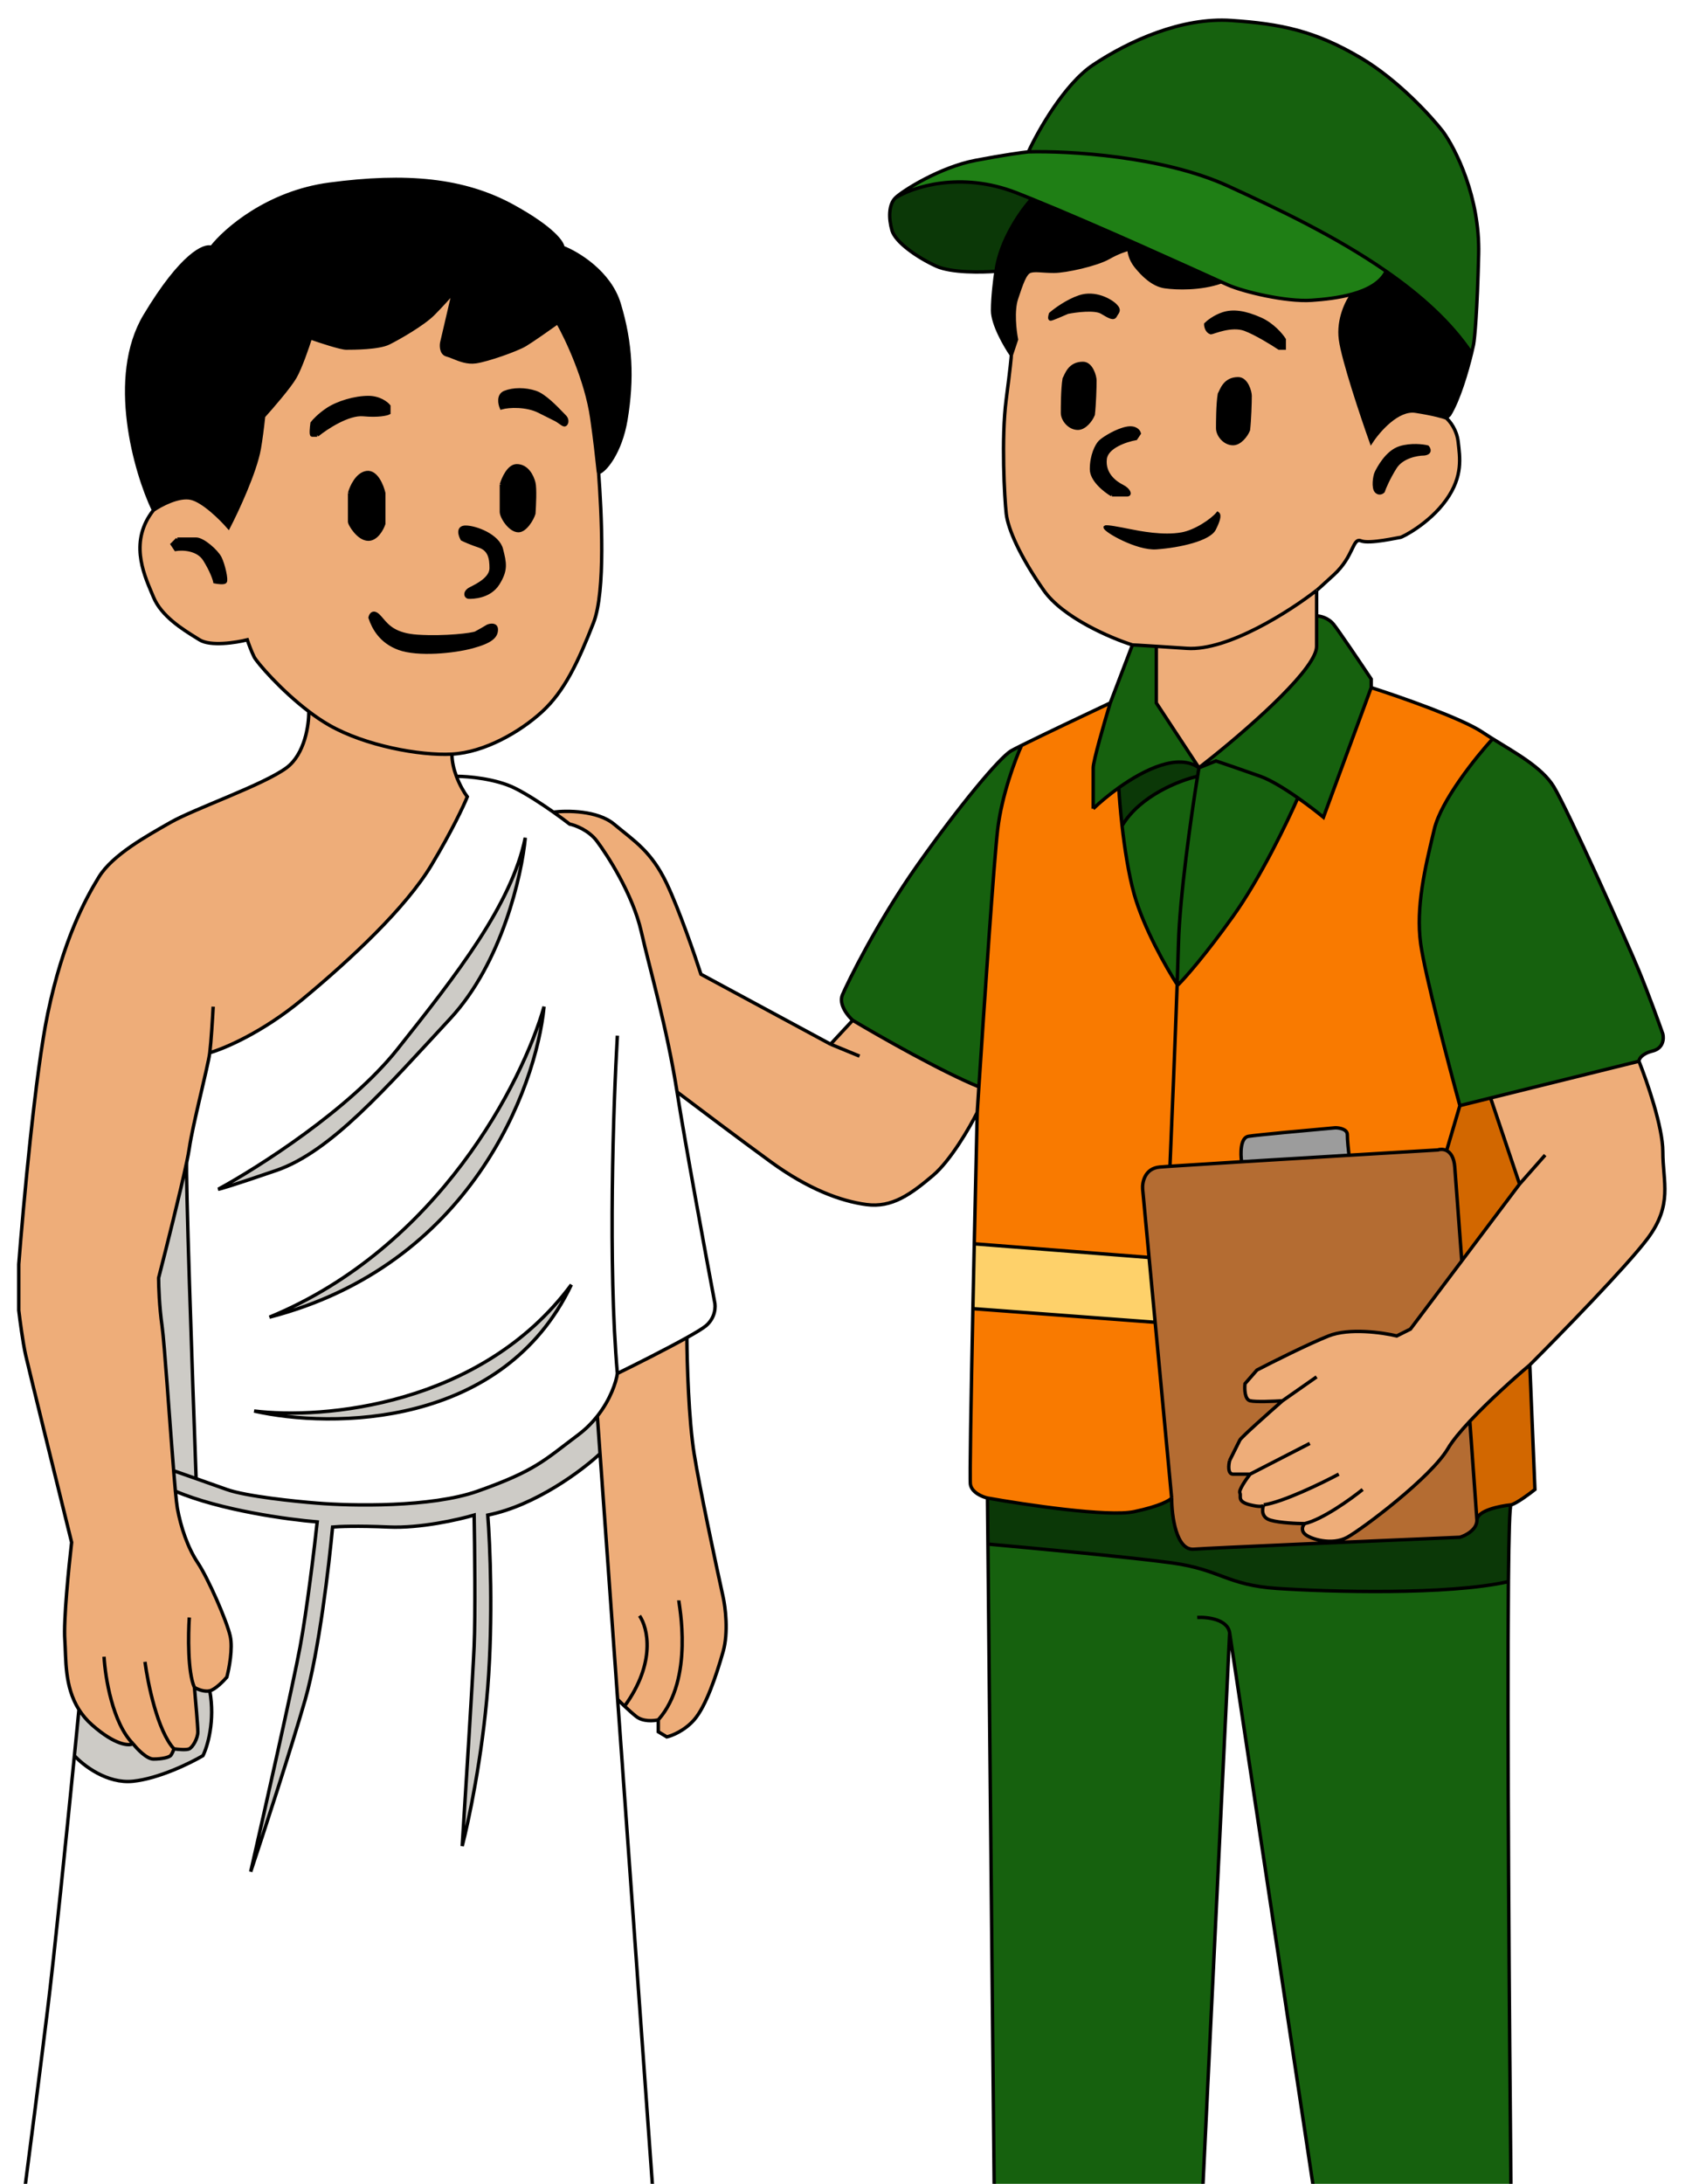 <svg width="494" height="640" viewBox="0 0 494 640" fill="none" xmlns="http://www.w3.org/2000/svg">
<g filter="url(#filter0_d_165_14)">
<path d="M132.5 217C123 217.5 107 214.5 96.5 208.5C94.487 207.349 92.474 205.979 90.528 204.5C90.594 208.333 89.381 217 84 221C77.273 226 57 233 50 237C43 241 33 246.5 29 253C25 259.5 18.5 271.5 14 293C10.4 310.2 6.833 349.167 5.5 366.5V380C5.833 382.833 6.7 389.4 7.5 393C8.3 396.6 16.833 431.167 21 448C20.167 455.167 18.6 470.9 19 476.5C19.406 482.185 18.823 490.179 23.143 497C24.142 498.577 25.404 500.091 27 501.5C33.8 507.5 37.833 507.667 39 507C40.167 508.5 43 511.5 45 511.5C47.5 511.5 49.5 511 50 510.5C50.4 510.1 50.833 509 51 508.5C52.167 508.667 54.7 508.9 55.5 508.5C56.5 508 58 505.5 58 503.5C58 501.9 57.333 494.167 57 490.5C57.833 491 59.9 491.9 61.5 491.5C63.1 491.1 65.5 488.667 66.5 487.5C67.167 485 68.3 479.1 67.5 475.5C66.5 471 61 458.5 58 454C55 449.5 53 443.5 52 438C51.842 437.13 51.646 435.371 51.425 433C51.265 431.286 51.091 429.251 50.909 427C49.749 412.678 48.227 389.592 47.5 384.5C46.7 378.9 46.5 372.833 46.5 370.5C48.726 361.875 52.949 345.075 54.749 336.5C55.106 334.801 55.368 333.426 55.5 332.5C56.5 325.5 61 308.5 61.5 304.5C65.667 303.333 76.9 298.6 88.5 289C103 277 119 262 126.5 249.5C132.5 239.5 136 232 137 229.5C136.146 228.361 134.805 226.151 133.809 223.5C133.056 221.495 132.5 219.238 132.5 217Z" fill="#EEAD79"/>
<path fill-rule="evenodd" clip-rule="evenodd" d="M306 169C311.6 177 325.667 183 332 185C332.229 185 334.025 185.094 339 185.411C341.28 185.556 344.229 185.749 348 186C360 186.8 378.333 175 386 169V169.028C386.304 168.776 387.55 167.663 391 164.5C397 159 396.5 153.5 399 154.5C401.5 155.5 410 153.5 410.5 153.5C411 153.5 419 149.5 424 142.5C429 135.5 428 130 427.5 125.5C427.1 121.9 425 119.333 424 118.5C423.167 118.167 420.2 117.3 415 116.5C409.8 115.7 404.167 122.167 402 125.5C399.333 118 393.8 101.5 393 95.5C392.2 89.5 395 84.115 396.5 82.173C392.503 83.297 388.072 83.762 384.5 84C377 84.5 364.5 81.5 360 79.5C359.59 79.318 358.911 79.012 358 78.599C352 80.698 345 80.5 341.5 80C338 79.5 335 76.5 333 74C331.4 72 331 69.833 331 69C330.167 69.167 327.8 69.9 325 71.5C321.5 73.5 312.5 75.5 309 75.5C305.5 75.5 303.5 75 302 75.5C300.5 76 299.5 79 298 83.499L298 83.5C296.8 87.1 297.5 93 298 95.5L296.5 100C296.5 100.5 296.2 103.8 295 113C293.5 124.5 294.5 142 295 146.5C295.5 151 299 159 306 169ZM339 156.5C333.4 156.9 324 151.5 324 150.5C324.333 150.167 328.5 151 331 151.5C334.101 152.12 341 153.5 346.5 152.5C350.535 151.766 355.333 148.5 357 146.5C357.667 147 357.2 148.6 356 151C354.5 154 346 156 339 156.5ZM324 130.5C324.4 126.9 330.167 125 333 124.5L334 123C333.833 122.333 332.9 121.1 330.5 121.5C327.5 122 323.5 124.5 322.5 125.5C321.5 126.5 320 129.5 320 133.5C320 136.7 324 139.833 326 141H330.5C331.5 141 331 139.5 329 138.5C327 137.5 323.5 135 324 130.5ZM323 87.5C321 86.3 315.5 87 313 87.5C311.5 88.167 308.4 89.5 308 89.5C307.6 89.5 307.833 88.5 308 88C309.333 86.833 312.9 84.2 316.5 83C321 81.5 325.5 84 327 85.5C328.5 87 327.5 87.5 327 88.5C326.5 89.5 325.5 89 323 87.5ZM317.5 102.5C313.5 102.5 312.667 105.833 312 107C311.5 110 311.5 115.4 311.5 117C311.5 119 313.5 121.5 316 121.5C318 121.5 319.833 119.167 320.5 117.5C320.833 114.667 321 109.5 321 107.5C321 106.382 320 102.5 317.5 102.5ZM363 107C359 107 358.167 110.333 357.5 111.5C357 114.5 357 119.9 357 121.5C357 123.5 359 126 361.5 126C363.5 126 365.333 123.667 366 122C366.333 119.167 366.5 114 366.5 112C366.5 110.882 365.5 107 363 107ZM365 92.5C361 91 355.5 93.5 355 93.5C353.8 93.1 353.5 91.667 353.5 91C354.167 90.333 356.1 88.8 358.5 88C361.5 87 365 87.5 369.5 89.5C373.1 91.1 375.667 94.167 376.5 95.5V98H375C373 96.667 368.2 93.7 365 92.5ZM409 133C411 129.8 415.5 129 417.5 129C419.5 128.766 419 127.569 418.5 127C417.167 126.667 413.7 126.243 410.5 127.214C406.54 128.416 404.05 133.399 403.516 134.469L403.5 134.5C403 135.5 402.5 139 403.5 140C404.3 140.8 405.167 140.333 405.5 140C405.833 139 407 136.2 409 133Z" fill="#EEAD79"/>
<path d="M487.5 333.5C487.5 326.3 482.833 312.833 480.5 307L437 317.771L445.5 343L428.559 365.5L413.5 385.5L409.5 387.5C405.333 386.5 395.5 385.1 389.5 387.5C383.5 389.9 373 395.167 368.5 397.5L365 401.5C364.833 403 364.9 406.1 366.5 406.5C368.1 406.9 373.5 406.667 376 406.5C372 410 363.9 417.2 363.5 418L360.5 424C360.167 425.333 359.9 428 361.5 428H366.5C365.333 429.5 363.1 432.7 363.5 433.5C364 434.5 362.5 436 366.5 437C369.203 437.676 370.194 437.448 370.436 437.16C370.457 437.104 370.478 437.051 370.5 437C370.5 437.052 370.481 437.107 370.436 437.16C369.98 438.384 369.822 440.735 372.5 441.5C375.3 442.3 380.333 442.5 382.5 442.5C382 443 381.3 444.3 382.5 445.5C384 447 390.5 449 395 446.5C399.5 444 419.5 429 424.5 420.5C425.806 418.28 428.141 415.468 430.916 412.5C436.641 406.376 444.234 399.592 448.5 396C457.5 387 477 367 483 359C490.5 349 487.5 342.5 487.5 333.5Z" fill="#EEAD79"/>
<path d="M167 237.5C168.667 237.833 172.6 239.3 175 242.5C178 246.5 185.5 258 188 269C190.5 280 195.5 297 198.5 316C204 320.167 217.2 330.1 226 336.5C237 344.5 246.5 348 254 349C261.5 350 267 346 273.5 340.5C278.7 336.1 284.333 326.333 286.5 322C286.645 319.724 286.807 317.204 286.983 314.5C276.169 310.1 257.822 299.667 250 295L243.5 302L205.5 281.5C203.667 275.833 199.1 262.6 195.5 255C191 245.5 186 242.5 180 237.5C175.2 233.5 166.167 233.5 162.251 234C164.22 235.389 165.904 236.647 167 237.5Z" fill="#EEAD79"/>
<path d="M386 169C378.333 175 360 186.8 348 186C344.229 185.749 341.28 185.556 339 185.411V202L351.5 221C361.809 213.028 381.36 196.478 385.298 188C385.753 187.021 386 186.149 386 185.411V176.5V169.028C385.881 169.127 385.906 169.094 386 169Z" fill="#EEAD79"/>
<path d="M181 398.5C180.641 401.014 178.992 406.106 175.128 411L175.916 422L181.075 494C181.514 494.45 182.251 495.183 183.112 496C184.164 496.998 185.4 498.12 186.5 499C188.5 500.6 191.667 500.333 193 500V503.5L195.5 505C197 504.667 200.7 503.2 203.5 500C207 496 210 487 212 480C213.6 474.4 212.667 467 212 464C209.833 454.167 205.1 432 203.5 422C201.9 412 201.413 395.167 201.369 388C195.317 391.377 186.193 395.961 181 398.5Z" fill="#EEAD79"/>
<path d="M66.5 487.5C65.5 488.667 63.1 491.1 61.5 491.5C63.1 500.3 60.833 507.833 59.5 510.5C55.833 512.667 46.6 517.2 39 518C31.4 518.8 24.376 513.333 21.814 510.5C19.484 533.953 15.969 568.417 14 584.5C11.6 604.1 8.333 629.333 7 639.5H191.5L181.075 494L175.916 422C170.777 426.833 157 437.2 143 440C143.667 448.333 144.6 470.1 143 490.5C141.4 510.9 137.333 530 135.5 537C136.5 521.333 138.6 487.7 139 478.5C139.4 469.3 139.167 449 139 440C134.5 441.333 123.2 443.9 114 443.5C104.8 443.1 99.167 443.333 97.5 443.5C96.5 454.5 93.5 480 89.5 494C85.5 508 77.167 533.5 73.5 544.5C77.5 527 86 489.3 88 478.5C90 467.7 92.167 449.667 93 442C84.617 441.333 64.564 438.6 51.425 433C51.646 435.371 51.842 437.13 52 438C53 443.5 55 449.5 58 454C61 458.5 66.5 471 67.5 475.5C68.3 479.1 67.167 485 66.5 487.5Z" fill="white"/>
<path fill-rule="evenodd" clip-rule="evenodd" d="M61.5 304.5C61 308.5 56.5 325.5 55.5 332.5C55.368 333.426 55.106 334.801 54.749 336.5C54.317 338.5 56.403 399.208 57.5 429.312C60.384 430.328 63.641 431.479 66.5 432.5C72.1 434.5 86.5 436 93 436.5C103 437.333 126.4 437.8 140 433C157 427 159.5 424 169.5 416.5C171.754 414.809 173.612 412.92 175.128 411C178.992 406.106 180.641 401.014 181 398.5C186.193 395.961 195.317 391.377 201.369 388C204.057 386.5 206.139 385.238 207 384.5C209.8 382.1 209.833 378.833 209.5 377.5C206.833 363.333 200.9 331.2 198.5 316C195.5 297 190.5 280 188 269C185.5 258 178 246.5 175 242.5C172.6 239.3 168.667 237.833 167 237.5C165.904 236.647 164.22 235.389 162.251 234C158.832 231.587 154.554 228.777 151 227C145.4 224.2 137.206 223.5 133.809 223.5C134.805 226.151 136.146 228.361 137 229.5C136 232 132.5 239.5 126.5 249.5C119 262 103 277 88.5 289C76.9 298.6 65.667 303.333 61.5 304.5ZM132 294.5C147.2 278.1 153 252.333 154 241.5C150 261 134 281.5 116.5 303.5C102.5 321.1 75.667 338.167 64 344.5C64.333 344.5 68.2 343.4 81 339C97 333.5 113 315 132 294.5ZM159.5 291C157.167 315 137.8 366.8 79 382C128.6 361.6 153.333 312.833 159.5 291ZM74.5 409.5C94.499 412 141.097 408.1 167.5 372.5C147.5 414.5 97.167 414.667 74.5 409.5Z" fill="white"/>
<path d="M385.5 640H443C442.5 589.418 441.851 500.875 442.23 459.5C424.461 463.5 389.5 462.5 374.5 461.5C359.5 460.5 358 456 343.5 454C331.9 452.4 302.754 449.667 289.632 448.5L291.5 640H352.5L360.5 474.5L385.5 640Z" fill="#16610E"/>
<path d="M480.5 280.5C477 272 459.5 233 455.5 226.5C452.039 220.876 444.46 216.749 437.622 212.5C432.748 217.833 422.5 230.6 420.5 239C420.419 239.339 420.338 239.679 420.257 240.021C417.811 250.273 415.048 261.855 416.5 272.5C417.7 281.3 424.667 307.833 428 320L437 317.771L480.5 307C480.5 306.333 481.3 304.8 484.5 304C487.7 303.2 487.833 300.333 487.5 299C486.333 295.667 483.3 287.3 480.5 280.5Z" fill="#16610E"/>
<path d="M247 287.5C245.8 290.3 248.5 293.667 250 295C257.822 299.667 276.169 310.1 286.983 314.5C288.62 289.282 291.416 248.032 292.5 239C293.7 229 297.667 218.467 299.5 214.45C298.08 215.158 297.027 215.699 296.5 216C293 218 281 232.5 269 249.5C257 266.5 248.5 284 247 287.5Z" fill="#16610E"/>
<path d="M369.5 223.5C363.9 221.5 358.5 219.667 356.5 219L351.5 221C351.372 221.765 351.236 222.601 351.091 223.5C349.159 235.522 345.872 258.729 345.5 272.5C345.414 275.696 345.279 279.828 345.114 284.5H345.5C347.5 282.5 353.5 275.7 361.5 264.5C369.5 253.3 377.5 236.71 380.5 229.815C376.754 227.19 372.597 224.606 369.5 223.5Z" fill="#16610E"/>
<path d="M345.114 284.5C345.279 279.828 345.414 275.696 345.5 272.5C345.872 258.729 349.159 235.522 351.091 223.5C345.87 224.667 334.136 229.2 328.964 238C329.701 244.521 330.852 252.115 332.5 258C335.3 268 342.076 279.833 345.114 284.5Z" fill="#16610E"/>
<path d="M332 185L325.5 202C323.833 207.5 320.5 219 320.5 221V233C322.417 231.177 325.037 228.96 328 226.846C335.6 221.425 345.456 216.683 351.5 221L339 202V185.411C334.025 185.094 332.229 185 332 185Z" fill="#16610E"/>
<path d="M391 179C389.4 177 387 176.5 386 176.5V185.411C386 186.149 385.753 187.021 385.298 188C381.36 196.478 361.809 213.028 351.5 221L356.5 219C358.5 219.667 363.9 221.5 369.5 223.5C372.597 224.606 376.754 227.19 380.5 229.815C383.528 231.937 386.287 234.085 388 235.5L402 197.5V195C399 190.5 392.6 181 391 179Z" fill="#16610E"/>
<path d="M332.5 439C324.9 440.6 300.667 437 289.5 435L289.632 448.5C302.754 449.667 331.9 452.4 343.5 454C358 456 359.5 460.5 374.5 461.5C389.5 462.5 424.461 463.5 442.23 459.5C442.357 445.662 442.599 437.1 443 437C439.667 437.333 433 438.7 433 441.5C433 444.3 429.667 446 428 446.5C404.167 447.5 355.2 449.6 350 450C344.8 450.4 343.5 440.167 343.5 435C343 435.667 340.1 437.4 332.5 439Z" fill="#0B3807"/>
<path d="M351.5 221C345.456 216.683 335.6 221.425 328 226.846C328.137 229.405 328.449 233.44 328.964 238C334.136 229.2 345.87 224.667 351.091 223.5C351.236 222.601 351.372 221.765 351.5 221Z" fill="#0B3807"/>
<path d="M325.5 202C318.598 205.248 305.632 211.396 299.5 214.45C297.667 218.467 293.7 229 292.5 239C291.416 248.032 288.62 289.282 286.983 314.5C286.807 317.204 286.645 319.724 286.5 322C286.251 332.557 285.937 346.322 285.629 360.5L336.878 364.5L335 344.5C334.833 342.5 335.6 338.4 340 338C340.476 337.957 341.507 337.882 343 337.781C343.523 325.554 344.517 301.466 345.114 284.5C342.076 279.833 335.3 268 332.5 258C330.852 252.115 329.701 244.521 328.964 238C328.449 233.44 328.137 229.405 328 226.846C325.037 228.96 322.417 231.177 320.5 233V221C320.5 219 323.833 207.5 325.5 202Z" fill="#F97A00"/>
<path d="M434.5 210.5C428.5 206.5 410.333 200.167 402 197.5L388 235.5C386.287 234.085 383.528 231.937 380.5 229.815C377.5 236.71 369.5 253.3 361.5 264.5C353.5 275.7 347.5 282.5 345.5 284.5H345.114C344.517 301.466 343.523 325.554 343 337.781C347.129 337.501 354.79 337.021 364 336.456C363.667 334.137 363.6 329.4 366 329C368.4 328.6 384 327.167 391.5 326.5C392.667 326.5 395 326.9 395 328.5C395 330.1 395.333 333.2 395.5 334.549C405.163 333.97 414.376 333.422 421.5 333C422.143 332.786 423.079 332.718 423.971 333.12C424.017 333.141 424.063 333.163 424.108 333.186L428 320C424.667 307.833 417.7 281.3 416.5 272.5C415.048 261.855 417.811 250.273 420.257 240.021C420.338 239.679 420.419 239.339 420.5 239C422.5 230.6 432.748 217.833 437.622 212.5C436.557 211.838 435.511 211.174 434.5 210.5Z" fill="#F97A00"/>
<path d="M284.5 431C284.9 433.4 288 434.667 289.5 435C300.667 437 324.9 440.6 332.5 439C340.1 437.4 343 435.667 343.5 435L338.663 383.5L285.226 379.5C284.68 406.079 284.273 429.637 284.5 431Z" fill="#F97A00"/>
<path d="M320.5 15C312.1 20.6 304.333 34.333 301.5 40.5C313 40.167 340.8 41.7 360 50.5C374.307 57.057 391.582 65.214 406.395 75.5C416.43 82.468 425.336 90.413 431.425 99.5C431.655 98.556 431.848 97.709 432 97C432.333 95.167 433.1 87.3 433.5 70.5C433.9 53.7 426.667 39.5 423 34.5C419.5 30 409.8 19.4 399 13C385.5 5 375.5 3 361 2C346.5 1 331 8 320.5 15Z" fill="#16610E"/>
<path d="M286 43C275.5 45 264.5 52 262.5 54C267.5 50.833 281.6 46.1 298 52.5C299.426 53.056 300.931 53.656 302.5 54.292C321.436 61.96 349.596 74.795 358 78.599C358.911 79.012 359.59 79.318 360 79.5C364.5 81.5 377 84.5 384.5 84C388.072 83.762 392.503 83.297 396.5 82.173C400.897 80.937 404.769 78.904 406.395 75.5C391.582 65.214 374.307 57.057 360 50.5C340.8 41.7 313 40.167 301.5 40.5C299.833 40.666 294.4 41.4 286 43Z" fill="#1F7F15"/>
<path d="M274.5 74C278.9 76 288 75.833 292 75.5C293.2 66.3 299.5 57.528 302.5 54.292C300.931 53.656 299.426 53.056 298 52.5C281.6 46.1 267.5 50.833 262.5 54C260.5 56 260.5 60 261.5 63.5C262.5 67 269 71.5 274.5 74Z" fill="#0B3807"/>
<path d="M336.878 364.5L285.629 360.5C285.491 366.834 285.355 373.251 285.226 379.5L338.663 383.5L336.878 364.5Z" fill="#FED16A"/>
<path d="M437 317.771L428 320L424.108 333.186L424.149 333.207C425.27 333.798 426.283 335.176 426.5 338C426.9 343.2 428.039 358.5 428.559 365.5L445.5 343L437 317.771Z" fill="#D26700"/>
<path d="M450 432.5L448.5 396C444.234 399.592 436.641 406.376 430.916 412.5L433 441.5C433 438.7 439.667 437.333 443 437C444.6 436.6 448.333 433.833 450 432.5Z" fill="#D26700"/>
<path d="M102.5 140.5C103 138.667 104.7 134.9 107.5 134.5C110.3 134.1 112 138.333 112.5 140.5V149.5C112 151 110.4 154 108 154C105 154 102.5 149.5 102.5 149V140.5Z" fill="black"/>
<path d="M135.5 154C134.833 152.833 134.1 150.5 136.5 150.5C139.5 150.5 146 153 147 157C148 161 148.5 163 146 167C143.5 171 138.5 171 137.5 171C136.5 171 136 169.5 138 168.5C140 167.5 144 165.5 144 162.5C144 159.5 143.5 157 140.5 156C138.1 155.2 136.167 154.333 135.5 154Z" fill="black"/>
<path d="M108.5 177C108.667 176.167 109.4 174.9 111 176.5C111.328 176.828 111.643 177.197 111.976 177.587C113.668 179.569 115.814 182.082 122.5 182.5C130.5 183 138.5 182 139.5 181.5C140.3 181.1 142.167 180 143 179.5C143.833 179.167 145.5 178.9 145.5 180.5C145.5 182.5 144 184 138.5 185.5C133 187 122.5 188 117 186C111.642 184.052 109.5 180 108.5 177Z" fill="black"/>
<path d="M51.5 157C53.5 156.667 58 156.8 60 160C62 163.2 62.833 165.667 63 166.5C63.833 166.667 65.6 166.9 66 166.5C66.5 166 65.5 161.5 64.5 159.5C63.5 157.5 59.5 154 57.5 154H52L50.5 155.5L51.5 157Z" fill="black"/>
<path d="M93 123.5C95.667 121.333 102.1 117.1 106.5 117.5C110.9 117.9 113.333 117.333 114 117V115C113.333 114.167 111.2 112.5 108 112.5C104 112.5 99 114 96 116C93.6 117.6 92 119.333 91.5 120C91.333 121.167 91.1 123.5 91.5 123.5H93Z" fill="black"/>
<path d="M147 115.5C149.333 114.833 154.422 114.711 158 116.5L163 119C163.321 119.161 163.712 119.439 164.097 119.712C164.657 120.111 165.203 120.5 165.5 120.5C166 120.5 166.7 119.2 165.5 118C165.288 117.788 165.027 117.516 164.725 117.203C162.89 115.299 159.576 111.859 157 111C154 110 150.5 110 148 111C146 111.8 146.5 114.333 147 115.5Z" fill="black"/>
<path d="M42.5 88.5C31.7 106.5 39.667 134.333 45 145.5C47.167 144 52.4 141.2 56 142C59.6 142.8 64.833 148 67 150.5C69.5 145.667 74.8 134.3 76 127.5C76.468 124.849 76.9 121.453 77.273 118L78.5 104C78.297 107.051 77.858 112.596 77.273 118C79.682 115.333 84.9 109.3 86.5 106.5C88.1 103.7 90.167 97.666 91 95C93.833 96 99.9 98 101.5 98C103.5 98 111 98 114 96.5C117 95 124 91 127 88C129.4 85.6 132 82.666 133 81.5L129.5 96.5C129.333 97.5 129.4 99.6 131 100C131.576 100.144 132.234 100.412 132.964 100.709C134.768 101.444 137.007 102.356 139.5 102C143 101.5 151.5 98.5 154 97C156 95.8 161.167 92.166 163.5 90.5C166.167 95.166 171.9 107.3 173.5 118.5C174.486 125.404 174.953 129.876 175.205 132.291C175.362 133.794 175.436 134.5 175.5 134.5C177.333 134 181.9 128.6 183.5 119C185.5 107 185 96.5 181.5 85C178.7 75.8 169.333 70.167 165 68.5C165 67.167 162.1 62.9 150.5 56.5C136 48.5 119 47 96.5 50C78.5 52.4 66 63.333 62 68.5C60 67.667 53.3 70.5 42.5 88.5Z" fill="black"/>
<path d="M291 87C291 91 294.667 97.333 296.5 100L298 95.5C297.5 93 296.8 87.1 298 83.5L298 83.499C299.5 79 300.5 76 302 75.5C303.5 75 305.5 75.5 309 75.5C312.5 75.5 321.5 73.5 325 71.5C327.8 69.9 330.167 69.167 331 69C331 69.833 331.4 72 333 74C335 76.5 338 79.5 341.5 80C345 80.5 352 80.698 358 78.599C349.596 74.795 321.436 61.96 302.5 54.292C299.5 57.528 293.2 66.3 292 75.5C291.667 77.666 291 83 291 87Z" fill="black"/>
<path d="M312 107C312.667 105.833 313.5 102.5 317.5 102.5C320 102.5 321 106.382 321 107.5C321 109.5 320.833 114.667 320.5 117.5C319.833 119.167 318 121.5 316 121.5C313.5 121.5 311.5 119 311.5 117C311.5 115.4 311.5 110 312 107Z" fill="black"/>
<path d="M313 87.5C315.5 87 321 86.3 323 87.5C325.5 89 326.5 89.5 327 88.5C327.5 87.5 328.5 87 327 85.5C325.5 84 321 81.5 316.5 83C312.9 84.2 309.333 86.833 308 88C307.833 88.5 307.6 89.5 308 89.5C308.4 89.5 311.5 88.167 313 87.5Z" fill="black"/>
<path d="M355 93.5C355.5 93.5 361 91 365 92.5C368.2 93.7 373 96.667 375 98H376.5V95.5C375.667 94.167 373.1 91.1 369.5 89.5C365 87.5 361.5 87 358.5 88C356.1 88.8 354.167 90.333 353.5 91C353.5 91.667 353.8 93.1 355 93.5Z" fill="black"/>
<path d="M333 124.5C330.167 125 324.4 126.9 324 130.5C323.5 135 327 137.5 329 138.5C331 139.5 331.5 141 330.5 141H326C324 139.833 320 136.7 320 133.5C320 129.5 321.5 126.5 322.5 125.5C323.5 124.5 327.5 122 330.5 121.5C332.9 121.1 333.833 122.333 334 123L333 124.5Z" fill="black"/>
<path d="M324 150.5C324 151.5 333.4 156.9 339 156.5C346 156 354.5 154 356 151C357.2 148.6 357.667 147 357 146.5C355.333 148.5 350.535 151.766 346.5 152.5C341 153.5 334.101 152.12 331 151.5C328.5 151 324.333 150.167 324 150.5Z" fill="black"/>
<path d="M357.5 111.5C358.167 110.333 359 107 363 107C365.5 107 366.5 110.882 366.5 112C366.5 114 366.333 119.167 366 122C365.333 123.667 363.5 126 361.5 126C359 126 357 123.5 357 121.5C357 119.9 357 114.5 357.5 111.5Z" fill="black"/>
<path d="M424 118.5L425 117.5C427.714 113.09 430.14 104.772 431.425 99.5C425.336 90.413 416.43 82.468 406.395 75.5C404.769 78.904 400.897 80.937 396.5 82.173C395 84.115 392.2 89.5 393 95.5C393.8 101.5 399.333 118 402 125.5C404.167 122.167 409.8 115.7 415 116.5C420.2 117.3 423.167 118.167 424 118.5Z" fill="black"/>
<path d="M417.5 129C415.5 129 411 129.8 409 133C407 136.2 405.833 139 405.5 140C405.167 140.333 404.3 140.8 403.5 140C402.5 139 403 135.5 403.5 134.5L403.516 134.469C404.05 133.399 406.54 128.416 410.5 127.214C413.7 126.243 417.167 126.667 418.5 127C419 127.569 419.5 128.766 417.5 129Z" fill="black"/>
<path fill-rule="evenodd" clip-rule="evenodd" d="M409.5 387.5L413.5 385.5L428.559 365.5C428.039 358.5 426.9 343.2 426.5 338C426.283 335.176 425.27 333.798 424.149 333.207L424.108 333.186C424.063 333.163 424.017 333.141 423.971 333.12C423.079 332.718 422.143 332.786 421.5 333C414.376 333.422 405.163 333.97 395.5 334.549C384.809 335.19 373.568 335.869 364 336.456C354.79 337.021 347.129 337.501 343 337.781C341.507 337.882 340.476 337.957 340 338C335.6 338.4 334.833 342.5 335 344.5L336.878 364.5L338.663 383.5L343.5 435C343.5 440.167 344.8 450.4 350 450C355.2 449.6 404.167 447.5 428 446.5C429.667 446 433 444.3 433 441.5L430.916 412.5C428.141 415.468 425.806 418.28 424.5 420.5C419.5 429 399.5 444 395 446.5C390.5 449 384 447 382.5 445.5C381.3 444.3 382 443 382.5 442.5C380.333 442.5 375.3 442.3 372.5 441.5C369.822 440.735 369.98 438.384 370.436 437.16C370.194 437.448 369.203 437.676 366.5 437C362.5 436 364 434.5 363.5 433.5C363.1 432.7 365.333 429.5 366.5 428H361.5C359.9 428 360.167 425.333 360.5 424L363.5 418C363.9 417.2 372 410 376 406.5C373.5 406.667 368.1 406.9 366.5 406.5C364.9 406.1 364.833 403 365 401.5L368.5 397.5C373 395.167 383.5 389.9 389.5 387.5C395.5 385.1 405.333 386.5 409.5 387.5Z" fill="#B46C32"/>
<path d="M366 329C363.6 329.4 363.667 334.137 364 336.456C373.568 335.869 384.809 335.19 395.5 334.549C395.333 333.2 395 330.1 395 328.5C395 326.9 392.667 326.5 391.5 326.5C384 327.167 368.4 328.6 366 329Z" fill="#9C9C9C"/>
<path fill-rule="evenodd" clip-rule="evenodd" d="M175.5 134.5C176.333 146 177.6 169.3 174 178.5C169.5 190 165.5 198.5 159 204.5C152.5 210.5 142 216.5 132.5 217C123 217.5 107 214.5 96.5 208.5C94.487 207.349 92.474 205.979 90.528 204.5C82.323 198.266 75.308 190.116 74.5 188.5C73.7 186.9 72.833 184.5 72.5 183.5C69.167 184.333 61.7 185.5 58.5 183.5C58.223 183.327 57.931 183.146 57.627 182.958C53.551 180.436 47.327 176.584 45 171C44.847 170.633 44.685 170.251 44.517 169.855C41.935 163.778 37.959 154.419 45 145.5C47.167 144 52.4 141.2 56 142C59.6 142.8 64.833 148 67 150.5C69.5 145.667 74.8 134.3 76 127.5C76.468 124.849 76.9 121.453 77.273 118C79.682 115.333 84.9 109.3 86.5 106.5C88.1 103.7 90.167 97.666 91 95C93.833 96 99.9 98 101.5 98C103.5 98 111 98 114 96.5C117 95 124 91 127 88C129.4 85.6 132 82.666 133 81.5L129.5 96.5C129.333 97.5 129.4 99.6 131 100C131.576 100.144 132.234 100.412 132.964 100.709C134.768 101.444 137.007 102.356 139.5 102C143 101.5 151.5 98.5 154 97C156 95.8 161.167 92.166 163.5 90.5C166.167 95.166 171.9 107.3 173.5 118.5C174.486 125.404 174.953 129.876 175.205 132.291C175.362 133.794 175.436 134.5 175.5 134.5ZM135.5 154C134.833 152.833 134.1 150.5 136.5 150.5C139.5 150.5 146 153 147 157C148 161 148.5 163 146 167C143.5 171 138.5 171 137.5 171C136.5 171 136 169.5 138 168.5C140 167.5 144 165.5 144 162.5C144 159.5 143.5 157 140.5 156C138.1 155.2 136.167 154.333 135.5 154ZM102.5 140.5C103 138.667 104.7 134.9 107.5 134.5C110.3 134.1 112 138.333 112.5 140.5V149.5C112 151 110.4 154 108 154C105 154 102.5 149.5 102.5 149V140.5ZM108.5 177C108.667 176.167 109.4 174.9 111 176.5C111.328 176.828 111.643 177.197 111.976 177.587C113.668 179.569 115.814 182.082 122.5 182.5C130.5 183 138.5 182 139.5 181.5C140.3 181.1 142.167 180 143 179.5C143.833 179.167 145.5 178.9 145.5 180.5C145.5 182.5 144 184 138.5 185.5C133 187 122.5 188 117 186C111.642 184.052 109.5 180 108.5 177ZM93 123.5C95.667 121.333 102.1 117.1 106.5 117.5C110.9 117.9 113.333 117.333 114 117V115C113.333 114.167 111.2 112.5 108 112.5C104 112.5 99 114 96 116C93.6 117.6 92 119.333 91.5 120C91.333 121.167 91.1 123.5 91.5 123.5H93ZM147 115.5C149.333 114.833 154.422 114.711 158 116.5L163 119C163.321 119.161 163.712 119.439 164.097 119.712C164.657 120.111 165.203 120.5 165.5 120.5C166 120.5 166.7 119.2 165.5 118C165.288 117.788 165.027 117.516 164.725 117.203C162.89 115.299 159.576 111.859 157 111C154 110 150.5 110 148 111C146 111.8 146.5 114.333 147 115.5ZM51.5 157C53.5 156.667 58 156.8 60 160C62 163.2 62.833 165.667 63 166.5C63.833 166.667 65.6 166.9 66 166.5C66.5 166 65.5 161.5 64.5 159.5C63.5 157.5 59.5 154 57.5 154H52L50.5 155.5L51.5 157ZM151.5 132.5C149.1 132.5 147.5 136.333 147 138V146C147 147.5 149.5 151.5 152 151.5C154 151.5 156 148.167 156.5 146.5C156.667 144.167 156.9 139.1 156.5 137.5C156 135.5 154.5 132.5 151.5 132.5Z" fill="#EEAD79"/>
<path d="M147 138C147.5 136.333 149.1 132.5 151.5 132.5C154.5 132.5 156 135.5 156.5 137.5C156.9 139.1 156.667 144.167 156.5 146.5C156 148.167 154 151.5 152 151.5C149.5 151.5 147 147.5 147 146V138Z" fill="black"/>
<path d="M46.5 370.5C46.5 372.833 46.7 378.9 47.5 384.5C48.227 389.592 49.749 412.678 50.909 427C52.311 427.489 54.734 428.338 57.5 429.312C56.403 399.208 54.317 338.5 54.749 336.5C52.949 345.075 48.726 361.875 46.5 370.5Z" fill="#CDCBC6"/>
<path d="M159.5 291C157.167 315 137.8 366.8 79 382C128.6 361.6 153.333 312.833 159.5 291Z" fill="#CDCBC6"/>
<path d="M154 241.5C153 252.333 147.2 278.1 132 294.5C113 315 97 333.5 81 339C68.2 343.4 64.333 344.5 64 344.5C75.667 338.167 102.5 321.1 116.5 303.5C134 281.5 150 261 154 241.5Z" fill="#CDCBC6"/>
<path d="M74.5 409.5C94.499 412 141.097 408.1 167.5 372.5C147.5 414.5 97.167 414.667 74.5 409.5Z" fill="#CDCBC6"/>
<path d="M169.5 416.5C159.5 424 157 427 140 433C126.4 437.8 103 437.333 93 436.5C86.5 436 72.1 434.5 66.5 432.5C63.641 431.479 60.384 430.328 57.5 429.312C54.734 428.338 52.311 427.489 50.909 427C51.091 429.251 51.265 431.286 51.425 433C64.564 438.6 84.617 441.333 93 442C92.167 449.667 90 467.7 88 478.5C86 489.3 77.5 527 73.5 544.5C77.167 533.5 85.5 508 89.5 494C93.5 480 96.5 454.5 97.5 443.5C99.167 443.333 104.8 443.1 114 443.5C123.2 443.9 134.5 441.333 139 440C139.167 449 139.4 469.3 139 478.5C138.6 487.7 136.5 521.333 135.5 537C137.333 530 141.4 510.9 143 490.5C144.6 470.1 143.667 448.333 143 440C157 437.2 170.777 426.833 175.916 422L175.128 411C173.612 412.92 171.754 414.809 169.5 416.5Z" fill="#CDCBC6"/>
<path d="M39 507C37.833 507.667 33.8 507.5 27 501.5C25.404 500.091 24.142 498.577 23.143 497C22.776 500.768 22.323 505.371 21.814 510.5C24.376 513.333 31.4 518.8 39 518C46.6 517.2 55.833 512.667 59.5 510.5C60.833 507.833 63.1 500.3 61.5 491.5C59.9 491.9 57.833 491 57 490.5C57.333 494.167 58 501.9 58 503.5C58 505.5 56.5 508 55.5 508.5C54.7 508.9 52.167 508.667 51 508.5C50.833 509 50.4 510.1 50 510.5C49.5 511 47.5 511.5 45 511.5C43 511.5 40.167 508.5 39 507Z" fill="#CDCBC6"/>
<path d="M45 145.5C39.667 134.333 31.7 106.5 42.5 88.5C53.3 70.5 60 67.667 62 68.5C66 63.333 78.5 52.4 96.5 50C119 47 136 48.5 150.5 56.5C162.1 62.9 165 67.167 165 68.5C169.333 70.167 178.7 75.8 181.5 85C185 96.5 185.5 107 183.5 119C181.9 128.6 177.333 134 175.5 134.5M45 145.5C47.167 144 52.4 141.2 56 142C59.6 142.8 64.833 148 67 150.5C69.5 145.667 74.8 134.3 76 127.5C76.468 124.849 76.9 121.453 77.273 118M45 145.5C37.959 154.419 41.935 163.778 44.517 169.855C44.685 170.251 44.847 170.633 45 171C47.327 176.584 53.551 180.436 57.627 182.958C57.931 183.146 58.223 183.327 58.5 183.5C61.7 185.5 69.167 184.333 72.5 183.5C72.833 184.5 73.7 186.9 74.5 188.5C75.308 190.116 82.323 198.266 90.528 204.5M175.5 134.5C176.333 146 177.6 169.3 174 178.5C169.5 190 165.5 198.5 159 204.5C152.5 210.5 142 216.5 132.5 217M175.5 134.5C175.436 134.5 175.362 133.794 175.205 132.291C174.953 129.876 174.486 125.404 173.5 118.5C171.9 107.3 166.167 95.166 163.5 90.5C161.167 92.166 156 95.8 154 97C151.5 98.5 143 101.5 139.5 102C137.007 102.356 134.768 101.444 132.964 100.709C132.234 100.412 131.576 100.144 131 100C129.4 99.6 129.333 97.5 129.5 96.5L133 81.5C132 82.666 129.4 85.6 127 88C124 91 117 95 114 96.5C111 98 103.5 98 101.5 98C99.9 98 93.833 96 91 95C90.167 97.666 88.1 103.7 86.5 106.5C84.9 109.3 79.682 115.333 77.273 118M132.5 217C123 217.5 107 214.5 96.5 208.5C94.487 207.349 92.474 205.979 90.528 204.5M132.5 217C132.5 219.238 133.056 221.495 133.809 223.5M77.273 118C77.858 112.596 78.297 107.051 78.5 104L77.273 118ZM90.528 204.5C90.594 208.333 89.381 217 84 221C77.273 226 57 233 50 237C43 241 33 246.5 29 253C25 259.5 18.5 271.5 14 293C10.4 310.2 6.833 349.167 5.5 366.5V380C5.833 382.833 6.7 389.4 7.5 393C8.3 396.6 16.833 431.167 21 448C20.167 455.167 18.6 470.9 19 476.5C19.406 482.185 18.823 490.179 23.143 497M39 507C37.833 507.667 33.8 507.5 27 501.5C25.404 500.091 24.142 498.577 23.143 497M39 507C40.167 508.5 43 511.5 45 511.5C47.5 511.5 49.5 511 50 510.5C50.4 510.1 50.833 509 51 508.5M39 507C33 501 30.833 487.5 30.5 481.5M51 508.5C52.167 508.667 54.7 508.9 55.5 508.5C56.5 508 58 505.5 58 503.5C58 501.9 57.333 494.167 57 490.5M51 508.5C46.2 503.3 43.333 489.333 42.5 483M57 490.5C57.833 491 59.9 491.9 61.5 491.5M57 490.5C55 486.1 55.167 475 55.5 470M61.5 491.5C63.1 491.1 65.5 488.667 66.5 487.5C67.167 485 68.3 479.1 67.5 475.5C66.5 471 61 458.5 58 454C55 449.5 53 443.5 52 438C51.842 437.13 51.646 435.371 51.425 433M61.5 491.5C63.1 500.3 60.833 507.833 59.5 510.5C55.833 512.667 46.6 517.2 39 518C31.4 518.8 24.376 513.333 21.814 510.5M61.5 304.5C61 308.5 56.5 325.5 55.5 332.5C55.368 333.426 55.106 334.801 54.749 336.5M61.5 304.5C61.9 301.3 62.333 294.167 62.5 291M61.5 304.5C65.667 303.333 76.9 298.6 88.5 289C103 277 119 262 126.5 249.5C132.5 239.5 136 232 137 229.5C136.146 228.361 134.805 226.151 133.809 223.5M133.809 223.5C137.206 223.5 145.4 224.2 151 227C154.554 228.777 158.832 231.587 162.251 234M198.5 316C195.5 297 190.5 280 188 269C185.5 258 178 246.5 175 242.5C172.6 239.3 168.667 237.833 167 237.5C165.904 236.647 164.22 235.389 162.251 234M198.5 316C200.9 331.2 206.833 363.333 209.5 377.5C209.833 378.833 209.8 382.1 207 384.5C206.139 385.238 204.057 386.5 201.369 388M198.5 316C204 320.167 217.2 330.1 226 336.5C237 344.5 246.5 348 254 349C261.5 350 267 346 273.5 340.5C278.7 336.1 284.333 326.333 286.5 322M181 398.5C178.2 366.9 179.833 319.333 181 299.5M181 398.5C180.641 401.014 178.992 406.106 175.128 411M181 398.5C186.193 395.961 195.317 391.377 201.369 388M50.909 427C49.749 412.678 48.227 389.592 47.5 384.5C46.7 378.9 46.5 372.833 46.5 370.5C48.726 361.875 52.949 345.075 54.749 336.5M50.909 427C52.311 427.489 54.734 428.338 57.5 429.312M50.909 427C51.091 429.251 51.265 431.286 51.425 433M23.143 497C22.776 500.768 22.323 505.371 21.814 510.5M175.128 411C173.612 412.92 171.754 414.809 169.5 416.5C159.5 424 157 427 140 433C126.4 437.8 103 437.333 93 436.5C86.5 436 72.1 434.5 66.5 432.5C63.641 431.479 60.384 430.328 57.5 429.312M175.128 411L175.916 422M201.369 388C201.413 395.167 201.9 412 203.5 422C205.1 432 209.833 454.167 212 464C212.667 467 213.6 474.4 212 480C210 487 207 496 203.5 500C200.7 503.2 197 504.667 195.5 505L193 503.5V500M193 500C191.667 500.333 188.5 500.6 186.5 499C185.4 498.12 184.164 496.998 183.112 496M193 500C203.635 488 199 466 199 465M181.075 494L191.5 639.5H7C8.333 629.333 11.6 604.1 14 584.5C15.969 568.417 19.484 533.953 21.814 510.5M181.075 494C181.514 494.45 182.251 495.183 183.112 496M181.075 494L175.916 422M187.5 469.5C189.908 473 192.401 483.2 183.112 496M102.5 140.5C103 138.667 104.7 134.9 107.5 134.5C110.3 134.1 112 138.333 112.5 140.5V149.5C112 151 110.4 154 108 154C105 154 102.5 149.5 102.5 149M102.5 140.5C102.5 143.167 102.5 148.6 102.5 149M102.5 140.5V149M93 123.5C95.667 121.333 102.1 117.1 106.5 117.5C110.9 117.9 113.333 117.333 114 117V115C113.333 114.167 111.2 112.5 108 112.5C104 112.5 99 114 96 116C93.6 117.6 92 119.333 91.5 120C91.333 121.167 91.1 123.5 91.5 123.5M93 123.5C92.667 123.5 91.9 123.5 91.5 123.5M93 123.5H91.5M158 116.5C154.422 114.711 149.333 114.833 147 115.5C146.5 114.333 146 111.8 148 111C150.5 110 154 110 157 111C159.576 111.859 162.89 115.299 164.725 117.203C165.027 117.516 165.288 117.788 165.5 118C166.7 119.2 166 120.5 165.5 120.5C165.203 120.5 164.657 120.111 164.097 119.712C163.712 119.439 163.321 119.161 163 119M158 116.5C161 118 162.5 118.75 163 119M158 116.5L163 119M147 138C147.5 136.333 149.1 132.5 151.5 132.5C154.5 132.5 156 135.5 156.5 137.5C156.9 139.1 156.667 144.167 156.5 146.5C156 148.167 154 151.5 152 151.5C149.5 151.5 147 147.5 147 146M147 138C147 140.333 147 144.8 147 146M147 138V146M57.5 154C59.5 154 63.5 157.5 64.5 159.5C65.5 161.5 66.5 166 66 166.5C65.6 166.9 63.833 166.667 63 166.5C62.833 165.667 62 163.2 60 160C58 156.8 53.5 156.667 51.5 157L50.5 155.5L52 154M57.5 154C55.9 154 53.167 154 52 154M57.5 154H52M54.749 336.5C54.317 338.5 56.403 399.208 57.5 429.312M175.916 422C170.777 426.833 157 437.2 143 440C143.667 448.333 144.6 470.1 143 490.5C141.4 510.9 137.333 530 135.5 537C136.5 521.333 138.6 487.7 139 478.5C139.4 469.3 139.167 449 139 440C134.5 441.333 123.2 443.9 114 443.5C104.8 443.1 99.167 443.333 97.5 443.5C96.5 454.5 93.5 480 89.5 494C85.5 508 77.167 533.5 73.5 544.5C77.5 527 86 489.3 88 478.5C90 467.7 92.167 449.667 93 442C84.617 441.333 64.564 438.6 51.425 433M162.251 234C166.167 233.5 175.2 233.5 180 237.5C186 242.5 191 245.5 195.5 255C199.1 262.6 203.667 275.833 205.5 281.5L243.5 302M243.5 302L250 295M243.5 302L252 305.5M250 295C248.5 293.667 245.8 290.3 247 287.5C248.5 284 257 266.5 269 249.5C281 232.5 293 218 296.5 216C297.027 215.699 298.08 215.158 299.5 214.45M250 295C257.822 299.667 276.169 310.1 286.983 314.5M325.5 202L332 185M325.5 202C318.598 205.248 305.632 211.396 299.5 214.45M325.5 202C323.833 207.5 320.5 219 320.5 221M332 185C325.667 183 311.6 177 306 169C299 159 295.5 151 295 146.5C294.5 142 293.5 124.5 295 113C296.2 103.8 296.5 100.5 296.5 100M332 185C332.229 185 334.025 185.094 339 185.411M296.5 100C294.667 97.333 291 91 291 87C291 83 291.667 77.666 292 75.5M296.5 100L298 95.5C297.5 93 296.8 87.1 298 83.5L298 83.499C299.5 79 300.5 76 302 75.5C303.5 75 305.5 75.5 309 75.5C312.5 75.5 321.5 73.5 325 71.5C327.8 69.9 330.167 69.167 331 69C331 69.833 331.4 72 333 74C335 76.5 338 79.5 341.5 80C345 80.5 352 80.698 358 78.599M292 75.5C288 75.833 278.9 76 274.5 74C269 71.5 262.5 67 261.5 63.5C260.5 60 260.5 56 262.5 54M292 75.5C293.2 66.3 299.5 57.528 302.5 54.292M262.5 54C264.5 52 275.5 45 286 43C294.4 41.4 299.833 40.666 301.5 40.5M262.5 54C267.5 50.833 281.6 46.1 298 52.5C299.426 53.056 300.931 53.656 302.5 54.292M301.5 40.5C304.333 34.333 312.1 20.6 320.5 15C331 8 346.5 1 361 2C375.5 3 385.5 5 399 13C409.8 19.4 419.5 30 423 34.5C426.667 39.5 433.9 53.7 433.5 70.5C433.1 87.3 432.333 95.167 432 97C431.848 97.709 431.655 98.556 431.425 99.5M301.5 40.5C313 40.167 340.8 41.7 360 50.5C374.307 57.057 391.582 65.214 406.395 75.5M424 118.5L425 117.5C427.714 113.09 430.14 104.772 431.425 99.5M424 118.5C425 119.333 427.1 121.9 427.5 125.5C428 130 429 135.5 424 142.5C419 149.5 411 153.5 410.5 153.5C410 153.5 401.5 155.5 399 154.5C396.5 153.5 397 159 391 164.5C387.55 167.663 386.304 168.776 386 169.028M424 118.5C423.167 118.167 420.2 117.3 415 116.5C409.8 115.7 404.167 122.167 402 125.5C399.333 118 393.8 101.5 393 95.5C392.2 89.5 395 84.115 396.5 82.173M386 169C378.333 175 360 186.8 348 186C344.229 185.749 341.28 185.556 339 185.411M386 169V169.028M386 169C385.906 169.094 385.881 169.127 386 169.028M386 176.5C387 176.5 389.4 177 391 179C392.6 181 399 190.5 402 195V197.5M386 176.5C386 176.5 386 178.282 386 185.411M386 176.5V169.028M386 176.5V185.411M402 197.5C410.333 200.167 428.5 206.5 434.5 210.5C435.511 211.174 436.557 211.838 437.622 212.5M402 197.5L388 235.5C386.287 234.085 383.528 231.937 380.5 229.815M480.5 307C480.5 306.333 481.3 304.8 484.5 304C487.7 303.2 487.833 300.333 487.5 299C486.333 295.667 483.3 287.3 480.5 280.5C477 272 459.5 233 455.5 226.5C452.039 220.876 444.46 216.749 437.622 212.5M480.5 307C482.833 312.833 487.5 326.3 487.5 333.5C487.5 342.5 490.5 349 483 359C477 367 457.5 387 448.5 396M480.5 307L437 317.771M448.5 396L450 432.5C448.333 433.833 444.6 436.6 443 437M448.5 396C444.234 399.592 436.641 406.376 430.916 412.5M443 437C439.667 437.333 433 438.7 433 441.5M443 437C442.599 437.1 442.357 445.662 442.23 459.5M360.5 474.5L385.5 640H443C442.5 589.418 441.851 500.875 442.23 459.5M360.5 474.5L352.5 640H291.5L289.632 448.5M360.5 474.5C359.896 470.5 353.915 469.833 351 470M289.5 435C288 434.667 284.9 433.4 284.5 431C284.273 429.637 284.68 406.079 285.226 379.5M289.5 435C300.667 437 324.9 440.6 332.5 439C340.1 437.4 343 435.667 343.5 435M289.5 435L289.632 448.5M286.5 322C286.645 319.724 286.807 317.204 286.983 314.5M286.5 322C286.251 332.557 285.937 346.322 285.629 360.5M299.5 214.45C297.667 218.467 293.7 229 292.5 239C291.416 248.032 288.62 289.282 286.983 314.5M437.622 212.5C432.748 217.833 422.5 230.6 420.5 239C420.419 239.339 420.338 239.679 420.257 240.021C417.811 250.273 415.048 261.855 416.5 272.5C417.7 281.3 424.667 307.833 428 320M428 320L437 317.771M428 320L424.108 333.186M437 317.771L445.5 343M445.5 343L428.559 365.5M445.5 343L453 334.5M376 406.5C373.5 406.667 368.1 406.9 366.5 406.5C364.9 406.1 364.833 403 365 401.5L368.5 397.5C373 395.167 383.5 389.9 389.5 387.5C395.5 385.1 405.333 386.5 409.5 387.5L413.5 385.5L428.559 365.5M376 406.5C372 410 363.9 417.2 363.5 418M376 406.5L386 399.5M363.5 418C363.1 418.8 361.333 422.333 360.5 424M363.5 418L360.5 424M360.5 424C360.167 425.333 359.9 428 361.5 428M361.5 428C363.1 428 365.5 428 366.5 428M361.5 428H366.5M366.5 428C365.333 429.5 363.1 432.7 363.5 433.5C364 434.5 362.5 436 366.5 437C369.203 437.676 370.194 437.448 370.436 437.16M366.5 428L384 419M370.5 437C376.1 436.2 387.5 430.667 392.5 428M370.5 437C370.478 437.051 370.457 437.104 370.436 437.16M370.5 437C370.5 437.052 370.481 437.107 370.436 437.16M382.5 442.5C380.333 442.5 375.3 442.3 372.5 441.5C369.822 440.735 369.98 438.384 370.436 437.16M382.5 442.5C382 443 381.3 444.3 382.5 445.5C384 447 390.5 449 395 446.5C399.5 444 419.5 429 424.5 420.5C425.806 418.28 428.141 415.468 430.916 412.5M382.5 442.5C387.7 441.3 396 435.333 399.5 432.5M343.5 435C343.5 440.167 344.8 450.4 350 450C355.2 449.6 404.167 447.5 428 446.5C429.667 446 433 444.3 433 441.5M343.5 435L338.663 383.5M428.559 365.5C428.039 358.5 426.9 343.2 426.5 338C426.283 335.176 425.27 333.798 424.149 333.207M433 441.5L430.916 412.5M339 185.411V202L351.5 221M351.5 221L356.5 219C358.5 219.667 363.9 221.5 369.5 223.5C372.597 224.606 376.754 227.19 380.5 229.815M351.5 221C345.456 216.683 335.6 221.425 328 226.846M351.5 221C351.372 221.765 351.236 222.601 351.091 223.5M351.5 221C361.809 213.028 381.36 196.478 385.298 188C385.753 187.021 386 186.149 386 185.411M320.5 221C320.5 223 320.5 229.833 320.5 233M320.5 221V233M320.5 233C322.417 231.177 325.037 228.96 328 226.846M343 337.781C341.507 337.882 340.476 337.957 340 338C335.6 338.4 334.833 342.5 335 344.5L336.878 364.5M343 337.781C343.523 325.554 344.517 301.466 345.114 284.5M343 337.781C347.129 337.501 354.79 337.021 364 336.456M328 226.846C328.137 229.405 328.449 233.44 328.964 238M345.114 284.5C345.279 279.828 345.414 275.696 345.5 272.5C345.872 258.729 349.159 235.522 351.091 223.5M345.114 284.5C342.076 279.833 335.3 268 332.5 258C330.852 252.115 329.701 244.521 328.964 238M345.114 284.5H345.5C347.5 282.5 353.5 275.7 361.5 264.5C369.5 253.3 377.5 236.71 380.5 229.815M285.629 360.5L336.878 364.5M285.629 360.5C285.491 366.834 285.355 373.251 285.226 379.5M336.878 364.5L338.663 383.5M285.226 379.5L338.663 383.5M364 336.456C363.667 334.137 363.6 329.4 366 329C368.4 328.6 384 327.167 391.5 326.5C392.667 326.5 395 326.9 395 328.5C395 330.1 395.333 333.2 395.5 334.549M364 336.456C373.568 335.869 384.809 335.19 395.5 334.549M395.5 334.549C405.163 333.97 414.376 333.422 421.5 333C422.143 332.786 423.079 332.718 423.971 333.12M431.425 99.5C425.336 90.413 416.43 82.468 406.395 75.5M406.395 75.5C404.769 78.904 400.897 80.937 396.5 82.173M396.5 82.173C392.503 83.297 388.072 83.762 384.5 84C377 84.5 364.5 81.5 360 79.5C359.59 79.318 358.911 79.012 358 78.599M358 78.599C349.596 74.795 321.436 61.96 302.5 54.292M289.632 448.5C302.754 449.667 331.9 452.4 343.5 454C358 456 359.5 460.5 374.5 461.5C389.5 462.5 424.461 463.5 442.23 459.5M424.108 333.186L424.149 333.207M424.108 333.186C424.063 333.163 424.017 333.141 423.971 333.12M424.149 333.207C424.09 333.176 424.03 333.147 423.971 333.12M351.091 223.5C345.87 224.667 334.136 229.2 328.964 238M330.5 141C331.5 141 331 139.5 329 138.5C327 137.5 323.5 135 324 130.5C324.4 126.9 330.167 125 333 124.5L334 123C333.833 122.333 332.9 121.1 330.5 121.5C327.5 122 323.5 124.5 322.5 125.5C321.5 126.5 320 129.5 320 133.5C320 136.7 324 139.833 326 141M330.5 141C329.7 141 327.167 141 326 141M330.5 141H326M403.5 134.5C403 135.5 402.5 139 403.5 140C404.3 140.8 405.167 140.333 405.5 140C405.833 139 407 136.2 409 133C411 129.8 415.5 129 417.5 129C419.5 128.766 419 127.569 418.5 127C417.167 126.667 413.7 126.243 410.5 127.214C406.54 128.416 404.05 133.399 403.516 134.469M403.5 134.5L403.516 134.469M403.5 134.5C403.505 134.49 403.51 134.48 403.516 134.469M135.5 154C134.833 152.833 134.1 150.5 136.5 150.5C139.5 150.5 146 153 147 157C148 161 148.5 163 146 167C143.5 171 138.5 171 137.5 171C136.5 171 136 169.5 138 168.5C140 167.5 144 165.5 144 162.5C144 159.5 143.5 157 140.5 156C138.1 155.2 136.167 154.333 135.5 154ZM108.5 177C108.667 176.167 109.4 174.9 111 176.5C111.328 176.828 111.643 177.197 111.976 177.587C113.668 179.569 115.814 182.082 122.5 182.5C130.5 183 138.5 182 139.5 181.5C140.3 181.1 142.167 180 143 179.5C143.833 179.167 145.5 178.9 145.5 180.5C145.5 182.5 144 184 138.5 185.5C133 187 122.5 188 117 186C111.642 184.052 109.5 180 108.5 177ZM154 241.5C153 252.333 147.2 278.1 132 294.5C113 315 97 333.5 81 339C68.2 343.4 64.333 344.5 64 344.5C75.667 338.167 102.5 321.1 116.5 303.5C134 281.5 150 261 154 241.5ZM159.5 291C157.167 315 137.8 366.8 79 382C128.6 361.6 153.333 312.833 159.5 291ZM74.5 409.5C94.499 412 141.097 408.1 167.5 372.5C147.5 414.5 97.167 414.667 74.5 409.5ZM324 150.5C324 151.5 333.4 156.9 339 156.5C346 156 354.5 154 356 151C357.2 148.6 357.667 147 357 146.5C355.333 148.5 350.535 151.766 346.5 152.5C341 153.5 334.101 152.12 331 151.5C328.5 151 324.333 150.167 324 150.5ZM313 87.5C315.5 87 321 86.3 323 87.5C325.5 89 326.5 89.5 327 88.5C327.5 87.5 328.5 87 327 85.5C325.5 84 321 81.5 316.5 83C312.9 84.2 309.333 86.833 308 88C307.833 88.5 307.6 89.5 308 89.5C308.4 89.5 311.5 88.167 313 87.5ZM312 107C312.667 105.833 313.5 102.5 317.5 102.5C320 102.5 321 106.382 321 107.5C321 109.5 320.833 114.667 320.5 117.5C319.833 119.167 318 121.5 316 121.5C313.5 121.5 311.5 119 311.5 117C311.5 115.4 311.5 110 312 107ZM357.5 111.5C358.167 110.333 359 107 363 107C365.5 107 366.5 110.882 366.5 112C366.5 114 366.333 119.167 366 122C365.333 123.667 363.5 126 361.5 126C359 126 357 123.5 357 121.5C357 119.9 357 114.5 357.5 111.5ZM355 93.5C355.5 93.5 361 91 365 92.5C368.2 93.7 373 96.667 375 98H376.5V95.5C375.667 94.167 373.1 91.1 369.5 89.5C365 87.5 361.5 87 358.5 88C356.1 88.8 354.167 90.333 353.5 91C353.5 91.667 353.8 93.1 355 93.5Z" stroke="black"/>
</g>
<defs>
<filter id="filter0_d_165_14" x="0.2" y="0.604" width="493.194" height="648.696" filterUnits="userSpaceOnUse" color-interpolation-filters="sRGB">
<feFlood flood-opacity="0" result="BackgroundImageFix"/>
<feColorMatrix in="SourceAlpha" type="matrix" values="0 0 0 0 0 0 0 0 0 0 0 0 0 0 0 0 0 0 127 0" result="hardAlpha"/>
<feOffset dy="4"/>
<feGaussianBlur stdDeviation="2.4"/>
<feComposite in2="hardAlpha" operator="out"/>
<feColorMatrix type="matrix" values="0 0 0 0 0 0 0 0 0 0 0 0 0 0 0 0 0 0 0.51 0"/>
<feBlend mode="normal" in2="BackgroundImageFix" result="effect1_dropShadow_165_14"/>
<feBlend mode="normal" in="SourceGraphic" in2="effect1_dropShadow_165_14" result="shape"/>
</filter>
</defs>
</svg>
